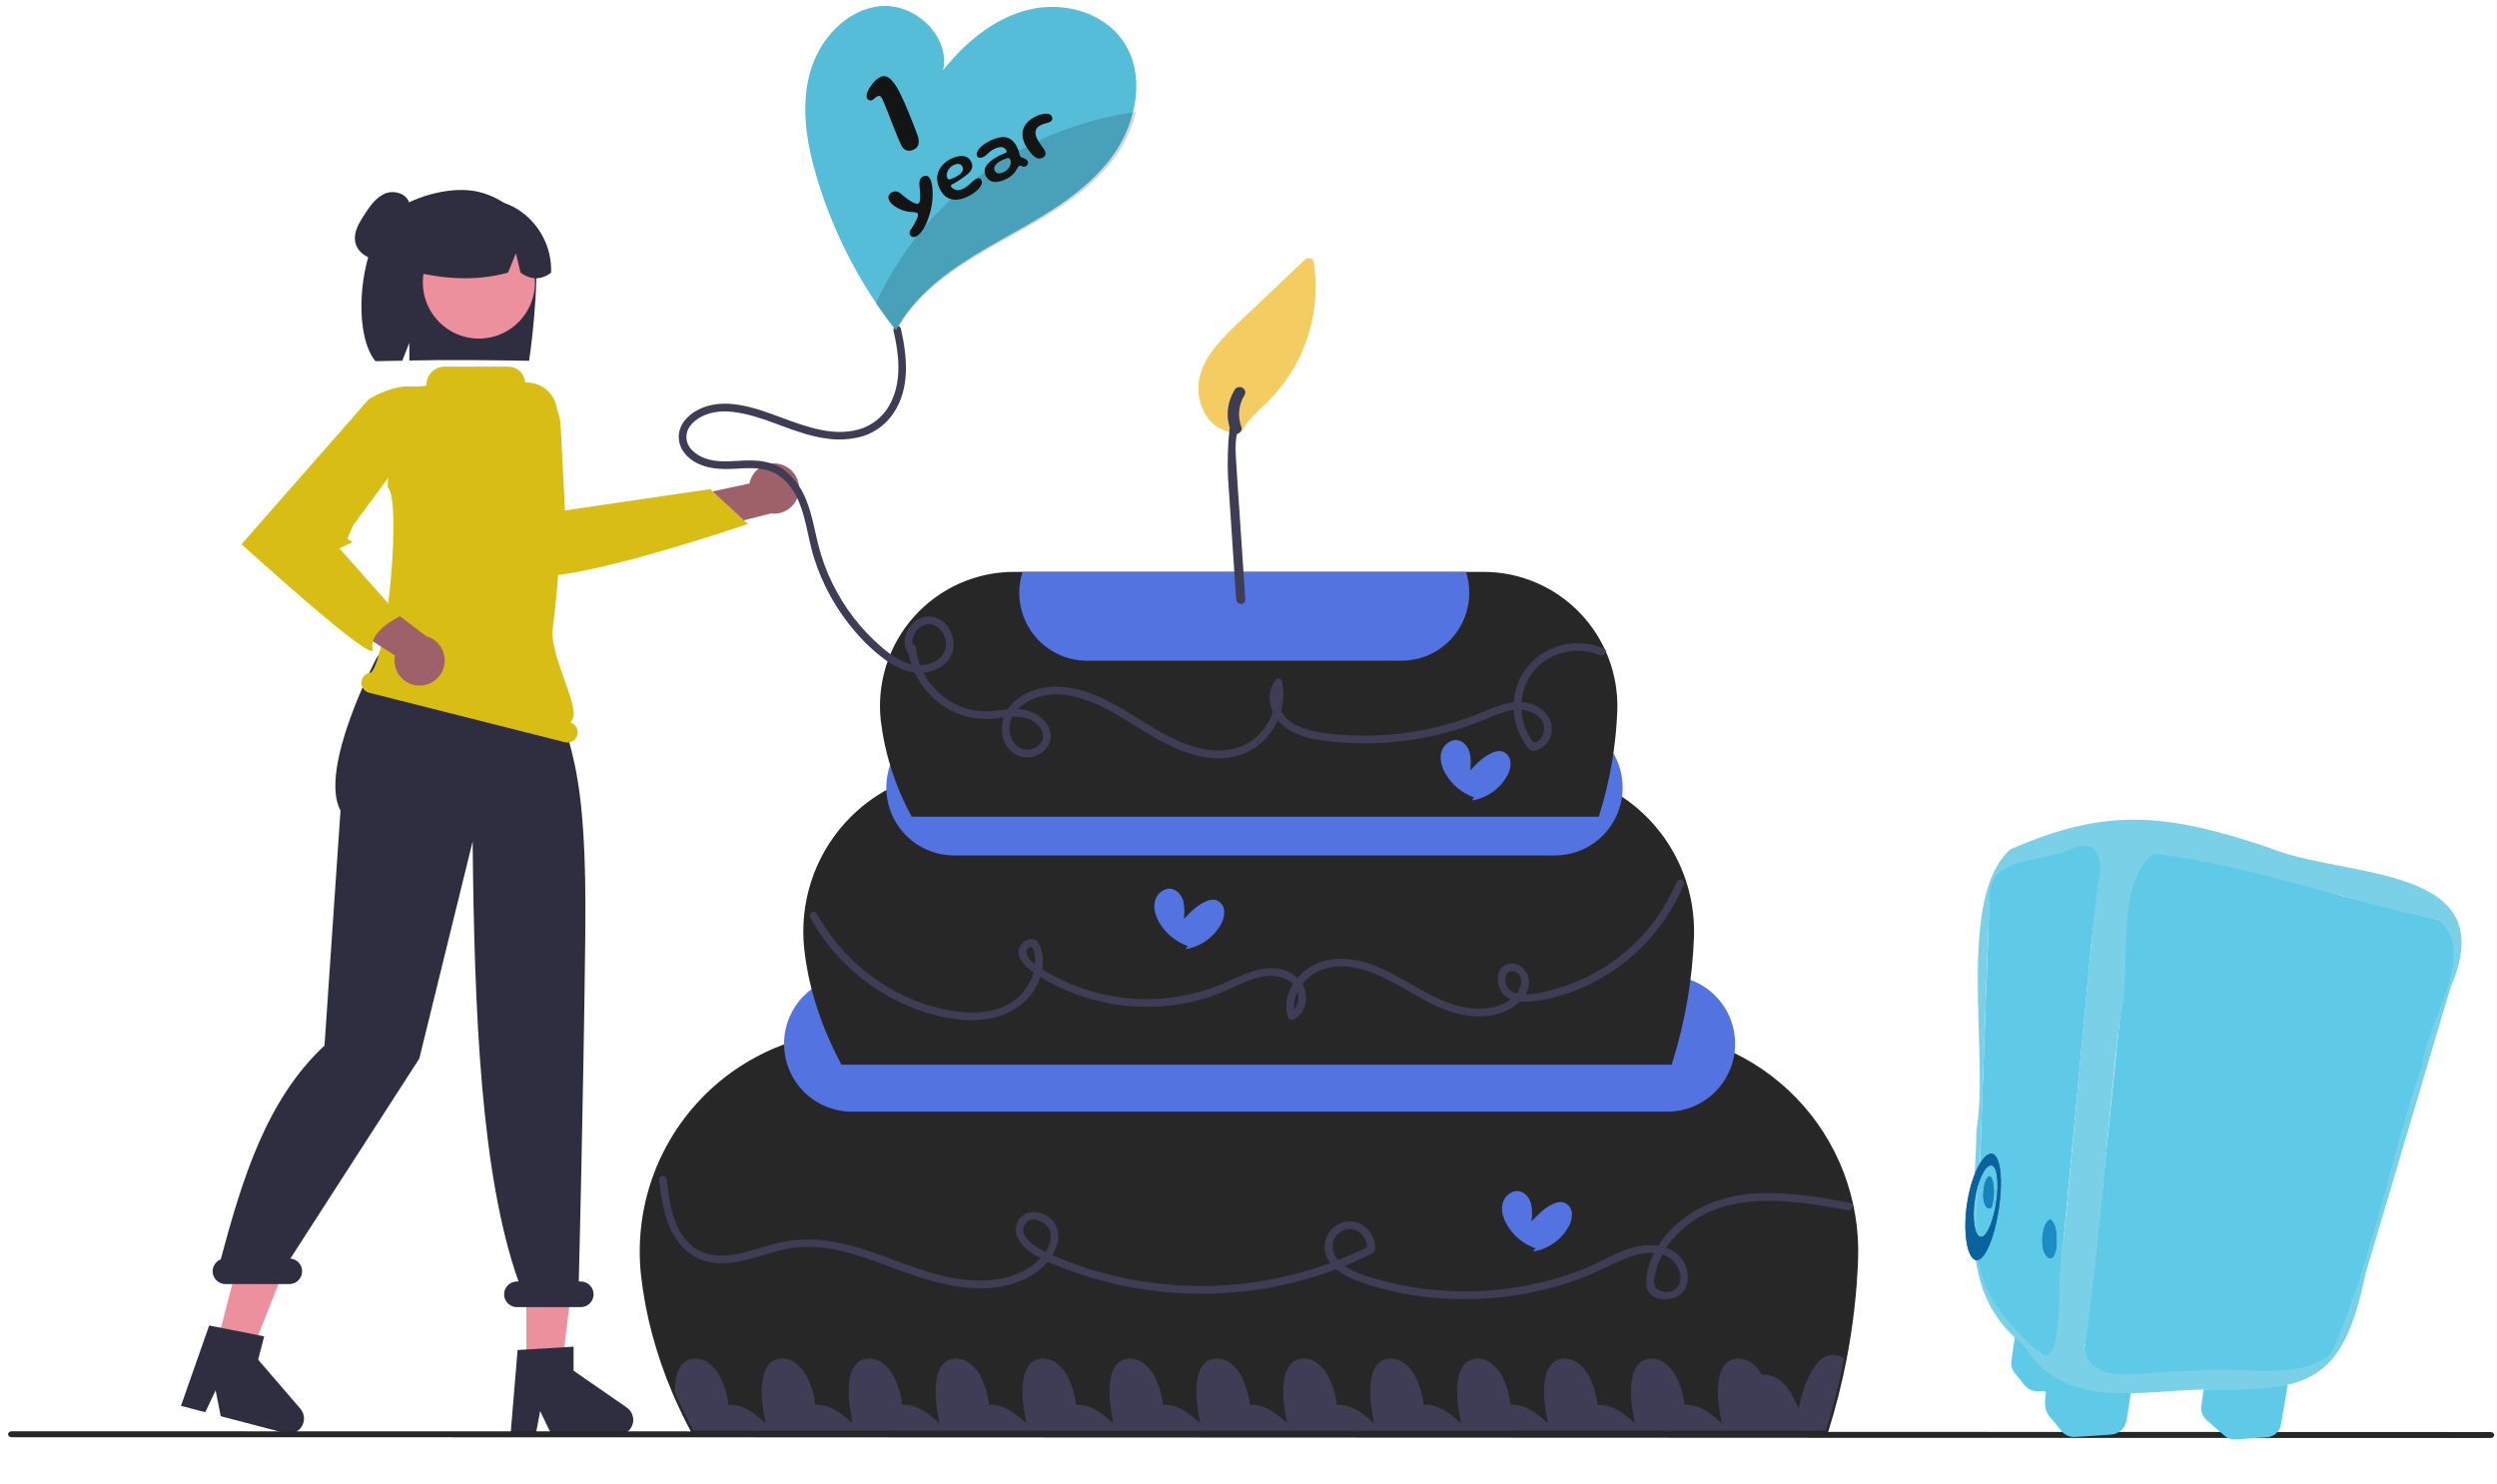 <svg width="700" height="416" viewBox="0 0 408 243" fill="none" xmlns="http://www.w3.org/2000/svg">
  <path
    d="M86.828 38.913C86.037 37.083 84.838 35.459 83.323 34.168C81.807 32.876 80.016 31.951 78.087 31.464C73.804 30.347 67.533 32.048 64.314 34.49C58.425 38.958 56.987 54.304 61.033 59.154C61.838 59.122 64.615 59.098 65.43 59.075L66.582 56.152V59.046C72.94 58.896 79.559 58.99 86.182 59.087C86.775 55.653 88.189 42.216 86.828 38.913Z"
    fill="#2F2E41"
  />
  <path d="M85.748 223.97L91.547 223.97L94.306 201.55L85.747 201.55L85.748 223.97Z" fill="#ED909E" />
  <path d="M34.985 220.356L40.597 221.822L48.908 200.824L40.626 198.661L34.985 220.356Z" fill="#ED909E" />
  <path
    d="M77.974 55.453C72.902 55.453 68.79 51.331 68.79 46.247C68.79 41.162 72.902 37.041 77.974 37.041C83.047 37.041 87.159 41.162 87.159 46.247C87.159 51.331 83.047 55.453 77.974 55.453Z"
    fill="#ED909E"
  />
  <path
    d="M84.285 34.258C82.52 33.179 80.499 32.596 78.432 32.569C76.365 32.542 74.329 33.071 72.537 34.103C70.744 35.134 69.261 36.629 68.242 38.432C67.224 40.234 66.707 42.278 66.746 44.35C71.752 45.632 77.088 46.169 82.741 44.659L84.034 41.488L84.796 44.661C86.525 45.881 88.195 45.878 89.804 44.654C89.872 42.589 89.398 40.542 88.43 38.717C87.461 36.893 86.032 35.355 84.285 34.258Z"
    fill="#2F2E41"
  />
  <path
    d="M83.154 235.007H87.269L88.004 231.113L89.885 235.007H100.798C101.321 235.007 101.831 234.84 102.252 234.529C102.673 234.218 102.985 233.781 103.14 233.28C103.296 232.779 103.288 232.242 103.117 231.746C102.947 231.251 102.623 230.823 102.192 230.525L93.477 224.491V220.555L84.31 221.103L83.154 235.007Z"
    fill="#2F2E41"
  />
  <path
    d="M29.189 230.247L33.171 231.287L34.862 227.705L35.702 231.949L46.263 234.708C46.769 234.84 47.304 234.807 47.79 234.613C48.276 234.418 48.687 234.074 48.964 233.629C49.24 233.184 49.368 232.662 49.328 232.139C49.287 231.616 49.081 231.12 48.74 230.723L41.825 222.681L42.815 218.871L33.807 217.084L29.189 230.247Z"
    fill="#2F2E41"
  />
  <path
    d="M35.696 206.256C39.245 193.032 43.192 180.099 52.694 171.238L55.31 132.757C51.631 125.908 61.184 107.832 61.184 107.832L64.521 102.962L87.651 106.986V106.986C93.065 121.786 95.704 125.435 95.393 153.226C95.082 181.016 94.327 209.882 94.327 209.882H94.661C95.216 209.882 95.749 210.103 96.141 210.496C96.534 210.89 96.754 211.423 96.754 211.98C96.754 212.536 96.534 213.07 96.141 213.463C95.749 213.857 95.216 214.078 94.661 214.078H84.195C83.64 214.078 83.107 213.857 82.715 213.463C82.322 213.07 82.102 212.536 82.102 211.98C82.102 211.423 82.322 210.89 82.715 210.496C83.107 210.103 83.64 209.882 84.195 209.882H84.465C78.321 192.572 77.224 165.949 76.951 137.805L68.215 173.373L47.102 206.122C47.641 206.164 48.142 206.413 48.501 206.818C48.86 207.223 49.048 207.751 49.026 208.292C49.005 208.833 48.775 209.345 48.385 209.719C47.995 210.094 47.475 210.303 46.935 210.301H36.468C35.982 210.302 35.51 210.132 35.135 209.821C34.759 209.51 34.504 209.078 34.412 208.599C34.321 208.12 34.399 207.624 34.633 207.196C34.868 206.768 35.244 206.436 35.696 206.256Z"
    fill="#2F2E41"
  />
  <path
    d="M58.791 111.419H58.791C58.878 111.077 59.071 110.771 59.342 110.545C59.613 110.319 59.949 110.185 60.3 110.163C63.148 107.265 65.282 81.549 63.042 79.772L63.045 79.74L63.713 65.448C63.737 64.928 63.951 64.437 64.314 64.066C64.678 63.695 65.164 63.471 65.682 63.437L69.207 63.206C69.255 63.205 69.301 63.184 69.335 63.15C69.368 63.115 69.387 63.068 69.387 63.02C69.387 62.629 69.464 62.243 69.613 61.882C69.762 61.522 69.98 61.194 70.256 60.918C70.531 60.642 70.858 60.423 71.217 60.274C71.577 60.125 71.963 60.048 72.352 60.048H82.789C83.466 60.048 84.118 60.296 84.625 60.744C85.132 61.193 85.458 61.811 85.542 62.483C85.547 62.53 85.569 62.572 85.604 62.603C85.638 62.634 85.683 62.651 85.73 62.65L85.731 62.65C86.917 62.625 88.073 63.028 88.988 63.784C89.903 64.54 90.517 65.601 90.72 66.772C92.147 75.094 91.473 92.462 90.059 102.962C89.567 106.618 93.324 113.635 93.51 116.694C93.528 116.989 93.489 117.286 93.393 117.566C93.297 117.846 93.147 118.104 92.951 118.326C93.367 118.446 93.72 118.724 93.936 119.1C94.153 119.477 94.214 119.922 94.109 120.344H94.109C94 120.775 93.725 121.146 93.344 121.374C92.963 121.603 92.506 121.67 92.076 121.561L60.005 113.457C59.575 113.348 59.205 113.073 58.977 112.69C58.749 112.308 58.682 111.851 58.791 111.419Z"
    fill="#D8BD14"
  />
  <path
    d="M127.772 76.17C127.215 75.952 126.618 75.859 126.022 75.898C125.426 75.936 124.845 76.105 124.321 76.393C123.798 76.681 123.343 77.08 122.99 77.563C122.637 78.046 122.393 78.601 122.277 79.188L90.051 86.135L95.033 91.816L125.771 84.099C126.768 84.229 127.779 83.988 128.61 83.422C129.442 82.855 130.038 82.002 130.285 81.025C130.531 80.048 130.412 79.014 129.949 78.119C129.485 77.224 128.711 76.531 127.772 76.17V76.17Z"
    fill="#9E616A"
  />
  <path
    d="M85.354 93.968C90.329 96.579 120.385 86.366 121.698 85.918L122.032 85.804L115.851 80.108L92.071 83.599L91.351 69.642C91.269 68.103 90.715 66.625 89.763 65.413C88.812 64.202 87.51 63.314 86.036 62.873C84.73 62.484 83.343 62.461 82.025 62.807C80.708 63.153 79.51 63.854 78.562 64.835C77.615 65.815 76.954 67.038 76.651 68.369C76.348 69.7 76.415 71.089 76.845 72.385L82.729 90.119C83.183 91.481 83.957 92.713 84.987 93.71C85.096 93.813 85.22 93.9 85.354 93.968Z"
    fill="#D8BD14"
  />
  <path
    d="M112.833 234.73H298.855L298.902 234.583L298.948 234.436C299.556 232.498 300.112 230.533 300.612 228.556C301.113 226.578 301.558 224.588 301.944 222.599C302.469 219.898 302.889 217.169 303.203 214.431C303.517 211.694 303.724 208.947 303.823 206.21C303.995 201.358 303.188 196.522 301.452 191.991C299.715 187.459 297.084 183.325 293.717 179.837C290.349 176.348 286.313 173.577 281.852 171.689C277.391 169.8 272.595 168.833 267.752 168.846H140.41C135.346 168.837 130.337 169.899 125.71 171.96C121.083 174.022 116.941 177.039 113.555 180.813C110.168 184.587 107.614 189.034 106.057 193.864C104.501 198.695 103.978 203.799 104.522 208.846V208.846C104.885 212.109 105.494 215.34 106.344 218.51C107.223 221.79 108.333 225.003 109.664 228.126C110.118 229.19 110.6 230.256 111.11 231.324C111.62 232.391 112.155 233.452 112.715 234.508L112.774 234.619L112.833 234.73Z"
    fill="#272727"
  />
  <path
    d="M139.041 182.065H272.591C275.534 182.065 278.356 180.893 280.436 178.808C282.517 176.722 283.686 173.894 283.686 170.944C283.686 167.995 282.517 165.166 280.436 163.081C278.356 160.995 275.534 159.824 272.591 159.824H139.041C136.099 159.824 133.277 160.995 131.196 163.081C129.115 165.166 127.947 167.995 127.947 170.944C127.947 173.894 129.115 176.722 131.196 178.808C133.277 180.893 136.099 182.065 139.041 182.065Z"
    fill="#5273E0"
  />
  <path
    d="M137.357 174.374H273.296L273.388 174.081C275.491 167.393 276.69 160.453 276.952 153.446C277.072 149.891 276.477 146.349 275.202 143.029C273.927 139.71 271.998 136.681 269.531 134.125C267.063 131.569 264.107 129.537 260.839 128.151C257.571 126.764 254.058 126.051 250.51 126.055H157.554C153.842 126.051 150.172 126.831 146.781 128.343C143.39 129.856 140.355 132.067 137.873 134.833C135.391 137.6 133.518 140.859 132.377 144.399C131.235 147.938 130.85 151.68 131.246 155.379C131.931 161.643 133.947 167.959 137.238 174.152L137.357 174.374Z"
    fill="#272727"
  />
  <path
    d="M155.787 140.1H254.171C257.113 140.1 259.935 138.929 262.016 136.843C264.096 134.758 265.265 131.929 265.265 128.98C265.265 126.031 264.096 123.202 262.016 121.117C259.935 119.031 257.113 117.859 254.171 117.859H155.787C152.845 117.859 150.023 119.031 147.942 121.117C145.862 123.202 144.693 126.031 144.693 128.98C144.693 131.929 145.862 134.758 147.942 136.843C150.023 138.929 152.845 140.1 155.787 140.1Z"
    fill="#5273E0"
  />
  <path
    d="M149.236 100.986C151.298 98.682 153.821 96.839 156.64 95.576C159.46 94.314 162.513 93.661 165.601 93.659H242.461C245.405 93.656 248.319 94.247 251.029 95.397C253.74 96.547 256.192 98.233 258.238 100.353C260.285 102.473 261.885 104.984 262.943 107.738C264 110.491 264.494 113.43 264.395 116.378C264.179 122.179 263.187 127.925 261.447 133.462L261.355 133.756H148.859L148.742 133.533C146.114 128.714 144.43 123.435 143.781 117.981C143.449 114.923 143.763 111.829 144.703 108.901C145.643 105.973 147.187 103.276 149.236 100.986Z"
    fill="#272727"
  />
  <path
    d="M167.004 93.659H239.606C240.146 95.328 240.284 97.1 240.009 98.833C239.734 100.565 239.054 102.208 238.025 103.627C236.996 105.046 235.646 106.2 234.087 106.996C232.527 107.792 230.802 108.208 229.052 108.208H177.558C175.808 108.208 174.083 107.792 172.523 106.996C170.964 106.2 169.614 105.046 168.585 103.627C167.556 102.208 166.876 100.565 166.601 98.833C166.326 97.1 166.464 95.328 167.004 93.659Z"
    fill="#5273E0"
  />
  <path
    d="M110.049 227.962C110.953 230.085 111.965 232.201 113.084 234.311H298.548C299.763 230.439 300.759 226.503 301.533 222.519C301.187 222.25 300.787 222.058 300.361 221.958C299.935 221.858 299.492 221.852 299.063 221.94C298.179 222.22 297.415 222.791 296.894 223.56C295.332 225.591 294.679 228.163 294.064 230.656C293.407 229.187 292.724 227.68 291.577 226.547C291.121 226.073 290.571 225.699 289.963 225.448C289.355 225.197 288.701 225.076 288.044 225.091C287.579 224.258 286.916 223.553 286.114 223.039C284.988 222.368 283.451 222.275 282.425 223.085C281.737 223.708 281.278 224.545 281.123 225.461C280.55 227.962 281.027 230.572 281.504 233.098C280.294 232.032 279.047 230.949 277.536 230.4C276.851 230.149 276.123 230.042 275.396 230.085C275.254 228.689 274.886 227.326 274.308 226.048C273.818 224.823 272.972 223.775 271.88 223.039C270.753 222.368 269.217 222.275 268.191 223.085C267.503 223.708 267.044 224.545 266.889 225.461C266.316 227.962 266.793 230.572 267.27 233.098C266.06 232.032 264.813 230.949 263.301 230.4C262.617 230.149 261.889 230.042 261.162 230.085C261.02 228.689 260.652 227.326 260.073 226.048C259.584 224.823 258.738 223.775 257.645 223.039C256.519 222.368 254.983 222.275 253.957 223.085C253.269 223.708 252.81 224.545 252.655 225.461C252.081 227.962 252.559 230.572 253.036 233.098C251.826 232.032 250.578 230.949 249.067 230.4C248.383 230.149 247.655 230.042 246.928 230.085C246.786 228.689 246.418 227.326 245.839 226.048C245.35 224.823 244.504 223.775 243.411 223.039C242.285 222.368 240.748 222.275 239.723 223.085C239.034 223.708 238.576 224.545 238.421 225.461C237.847 227.962 238.324 230.572 238.802 233.098C237.592 232.032 236.344 230.949 234.833 230.4C234.149 230.149 233.421 230.042 232.694 230.085C232.551 228.689 232.184 227.326 231.605 226.048C231.116 224.823 230.269 223.775 229.177 223.039C228.051 222.368 226.514 222.275 225.489 223.085C224.8 223.708 224.341 224.545 224.187 225.461C223.613 227.962 224.09 230.572 224.568 233.098C223.358 232.032 222.11 230.949 220.599 230.4C219.915 230.149 219.186 230.042 218.459 230.085C218.317 228.689 217.949 227.326 217.371 226.048C216.881 224.823 216.035 223.775 214.943 223.039C213.817 222.368 212.28 222.275 211.254 223.085C210.566 223.708 210.107 224.545 209.952 225.461C209.379 227.962 209.856 230.572 210.333 233.098C209.123 232.032 207.876 230.949 206.364 230.4C205.68 230.149 204.952 230.042 204.225 230.085C204.083 228.689 203.715 227.326 203.137 226.048C202.647 224.823 201.801 223.775 200.708 223.039C199.582 222.368 198.046 222.275 197.02 223.085C196.332 223.708 195.873 224.545 195.718 225.461C195.145 227.962 195.622 230.572 196.099 233.098C194.889 232.032 193.642 230.949 192.13 230.4C191.446 230.149 190.718 230.042 189.991 230.085C189.849 228.689 189.481 227.326 188.902 226.048C188.413 224.823 187.567 223.775 186.474 223.039C185.348 222.368 183.812 222.275 182.786 223.085C182.098 223.708 181.639 224.545 181.484 225.461C180.91 227.962 181.388 230.572 181.865 233.098C180.655 232.032 179.407 230.949 177.896 230.4C177.212 230.149 176.484 230.042 175.757 230.085C175.614 228.689 175.247 227.326 174.668 226.048C174.179 224.823 173.333 223.775 172.24 223.039C171.114 222.368 169.577 222.275 168.552 223.085C167.863 223.708 167.405 224.545 167.25 225.461C166.676 227.962 167.153 230.572 167.631 233.098C166.421 232.032 165.173 230.949 163.662 230.4C162.978 230.149 162.25 230.042 161.523 230.085C161.38 228.689 161.013 227.326 160.434 226.048C159.945 224.823 159.098 223.775 158.006 223.039C156.88 222.368 155.343 222.275 154.318 223.085C153.629 223.708 153.17 224.545 153.016 225.461C152.442 227.962 152.919 230.572 153.396 233.098C152.187 232.032 150.939 230.949 149.428 230.4C148.744 230.149 148.015 230.042 147.288 230.085C147.146 228.689 146.778 227.326 146.2 226.048C145.71 224.823 144.864 223.775 143.772 223.039C142.645 222.368 141.109 222.275 140.083 223.085C139.395 223.708 138.936 224.545 138.781 225.461C138.208 227.962 138.685 230.572 139.162 233.098C137.952 232.032 136.705 230.949 135.193 230.4C134.509 230.149 133.781 230.042 133.054 230.085C132.912 228.689 132.544 227.326 131.966 226.048C131.476 224.823 130.63 223.775 129.537 223.039C128.411 222.368 126.875 222.275 125.849 223.085C125.161 223.708 124.702 224.545 124.547 225.461C123.974 227.962 124.451 230.572 124.928 233.098C123.718 232.032 122.471 230.949 120.959 230.4C120.275 230.149 119.547 230.042 118.82 230.085C118.678 228.689 118.31 227.326 117.731 226.048C117.242 224.823 116.396 223.775 115.303 223.039C114.177 222.368 112.641 222.275 111.615 223.085C110.927 223.708 110.468 224.545 110.313 225.461C110.131 226.282 110.043 227.121 110.049 227.962Z"
    fill="#3F3D56"
  />
  <path
    d="M261.554 107.309C258.616 106.01 255.074 106.502 252.452 108.295C249.69 110.184 248.405 113.509 248.741 116.79C248.927 118.672 249.688 120.451 250.92 121.884L250.476 121.7C251.844 121.683 252.593 120.079 252.385 118.868C252.103 117.227 250.234 116.379 248.749 116.255C246.727 116.088 244.783 116.967 242.96 117.725C241.003 118.545 238.998 119.247 236.957 119.825C232.806 120.987 228.527 121.626 224.218 121.729C222.094 121.78 219.969 121.697 217.855 121.48C215.924 121.281 213.944 121.035 212.132 120.298C210.3 119.553 208.718 118.328 207.936 116.466C207.55 115.642 207.394 114.728 207.484 113.822C207.574 112.916 207.907 112.051 208.447 111.319C208.525 111.242 208.621 111.187 208.727 111.159C208.833 111.131 208.944 111.13 209.05 111.158C209.156 111.187 209.253 111.242 209.331 111.318C209.409 111.395 209.466 111.491 209.496 111.597C209.786 113.033 209.774 114.515 209.461 115.946C209.148 117.378 208.54 118.728 207.677 119.912C206.76 121.174 205.571 122.213 204.198 122.951C202.826 123.689 201.305 124.107 199.748 124.175C196.195 124.367 192.72 122.987 189.634 121.352C186.409 119.643 183.467 117.454 180.189 115.84C177.026 114.283 173.382 113.136 169.864 114.07C167.059 114.815 164.095 117.27 165.02 120.497C165.378 121.744 166.375 122.794 167.73 122.79C168.88 122.786 170.206 122.058 170.345 120.811C170.512 119.318 169.084 118.145 167.815 117.704C165.996 117.073 163.967 117.546 162.106 117.704C159.052 117.978 156.004 117.114 153.544 115.277C151.173 113.547 149.445 111.073 148.634 108.248C148.443 107.528 148.32 106.792 148.264 106.049C148.2 105.241 149.456 105.246 149.52 106.049C149.675 107.564 150.128 109.033 150.853 110.371C151.578 111.709 152.561 112.89 153.744 113.845C154.922 114.83 156.281 115.574 157.745 116.033C159.335 116.489 161.002 116.612 162.642 116.395C164.529 116.202 166.557 115.856 168.379 116.575C169.775 117.126 171.122 118.219 171.504 119.735C172.249 122.684 168.881 124.822 166.3 123.777C163.403 122.604 162.956 118.688 164.499 116.289C166.353 113.406 170.053 112.285 173.321 112.499C181.087 113.009 186.721 119.247 193.728 121.844C197.035 123.069 200.853 123.543 204.015 121.645C205.295 120.847 206.366 119.754 207.138 118.456C207.911 117.158 208.362 115.694 208.454 114.186C208.497 113.43 208.44 112.672 208.285 111.931L209.335 112.209C208.552 113.224 208.585 114.609 209.002 115.765C209.509 117.058 210.479 118.116 211.724 118.729C213.091 119.4 214.564 119.83 216.076 120.002C217.753 120.246 219.442 120.395 221.135 120.45C227.949 120.7 234.743 119.569 241.11 117.122C243.979 116.018 247.019 114.313 250.178 115.253C252.559 115.961 254.384 118.244 253.389 120.766C253.207 121.293 252.895 121.765 252.483 122.139C252.071 122.514 251.572 122.778 251.031 122.908C250.745 122.994 250.438 122.982 250.159 122.873C249.904 122.673 249.688 122.428 249.523 122.15C249.1 121.595 248.74 120.995 248.448 120.362C247.336 117.937 247.13 115.193 247.868 112.628C249.617 106.675 256.618 103.759 262.188 106.222C262.926 106.548 262.287 107.633 261.554 107.309L261.554 107.309Z"
    fill="#3F3D56"
  />
  <path
    d="M275.29 144.813C273.492 149.154 270.754 153.041 267.275 156.193C263.795 159.344 259.66 161.681 255.169 163.035C253.639 163.501 252.07 163.827 250.481 164.01C248.968 164.174 247.308 164.078 246.055 163.116C244.251 161.73 244.289 157.768 247.147 157.798C248.559 157.812 249.741 159.109 249.917 160.456C250.122 162.029 249.147 163.498 247.978 164.448C245.414 166.533 241.896 166.79 238.771 166.137C235.181 165.388 232.035 163.354 228.887 161.571C225.283 159.53 221 157.481 216.761 158.574C213.546 159.403 210.614 162.786 211.662 166.24L210.74 165.863C212.135 165.229 212.474 163.476 211.926 162.135C211.24 160.456 209.235 159.829 207.571 159.83C205.377 159.832 203.351 160.852 201.404 161.752C199.612 162.597 197.75 163.285 195.84 163.807C188.305 165.771 180.325 165.061 173.252 161.799C171.516 161.011 169.864 160.05 168.321 158.93C167.099 158.027 165.689 156.448 166.673 154.863C166.854 154.554 167.108 154.295 167.413 154.107C167.717 153.92 168.063 153.811 168.42 153.789C169.279 153.785 169.656 154.383 169.925 155.113C170.455 156.668 170.461 158.354 169.941 159.912C168.851 163.364 165.945 165.747 162.499 166.617C158.688 167.579 154.584 166.923 150.899 165.735C143.853 163.439 137.783 158.832 133.669 152.656C133.155 151.881 132.679 151.081 132.236 150.263C131.85 149.551 132.934 148.914 133.32 149.627C136.7 155.803 142.032 160.678 148.478 163.484C154.393 166.059 164.186 167.955 168.055 161.117C168.856 159.769 169.195 158.195 169.019 156.636C168.949 156.142 168.791 154.713 168.069 155.18C167.251 155.708 167.695 156.64 168.216 157.198C169.389 158.454 171.162 159.337 172.673 160.118C174.294 160.953 175.984 161.643 177.726 162.181C184.78 164.387 192.377 164.091 199.239 161.342C202.881 159.847 207.037 157.194 210.984 159.387C211.699 159.766 212.302 160.328 212.731 161.016C213.159 161.703 213.399 162.493 213.425 163.303C213.468 164.79 212.769 166.317 211.373 166.95C211.29 166.997 211.197 167.024 211.102 167.03C211.006 167.036 210.911 167.02 210.822 166.984C210.734 166.948 210.655 166.892 210.59 166.821C210.526 166.75 210.478 166.666 210.451 166.574C209.665 163.986 210.753 161.278 212.659 159.473C214.901 157.351 217.953 156.744 220.946 157.158C227.743 158.098 232.671 163.686 239.325 164.968C242.195 165.521 245.737 165.21 247.802 162.885C248.724 161.847 249.245 159.743 247.52 159.132C246.255 158.683 245.859 160.187 246.141 161.112C247.013 163.972 251.83 162.619 253.829 162.101C256.578 161.383 259.21 160.274 261.646 158.808C267.218 155.494 271.578 150.47 274.079 144.478C274.38 143.738 275.596 144.062 275.29 144.813H275.29Z"
    fill="#3F3D56"
  />
  <path
    d="M302.15 198.208C292.521 196.389 280.683 194.557 273.461 202.94C272.029 204.568 271.039 206.539 270.587 208.662C270.396 209.616 270.156 210.675 271.123 211.265C271.495 211.481 271.916 211.598 272.346 211.607C272.775 211.616 273.2 211.516 273.581 211.317C275.691 210.143 274.515 207.023 272.928 206C270.766 204.608 267.984 205.203 265.765 206.109C263.358 207.092 261.08 208.349 258.644 209.276C256.342 210.151 253.981 210.863 251.579 211.407C246.604 212.537 241.495 212.965 236.402 212.679C231.463 212.453 226.584 211.491 221.928 209.825C220.146 209.159 218.291 208.196 217.206 206.568C216.707 205.844 216.451 204.98 216.476 204.1C216.5 203.221 216.804 202.372 217.342 201.678C217.909 200.915 218.724 200.375 219.647 200.153C220.569 199.93 221.54 200.04 222.391 200.462C223.177 200.887 223.816 201.542 224.224 202.34C224.558 202.997 224.994 204.297 224.567 204.989C224.351 205.34 223.82 205.48 223.473 205.651C222.892 205.937 222.306 206.212 221.715 206.478C220.682 206.944 219.636 207.38 218.578 207.789C216.262 208.68 213.893 209.427 211.485 210.026C202.011 212.374 192.124 212.496 182.595 210.385C180.225 209.858 177.89 209.188 175.601 208.379C173.437 207.612 171.153 206.793 169.164 205.632C167.595 204.717 165.757 203.146 165.904 201.133C165.964 200.398 166.307 199.715 166.861 199.229C167.415 198.743 168.136 198.493 168.871 198.532C169.626 198.534 170.366 198.747 171.007 199.147C171.648 199.546 172.165 200.117 172.501 200.795C173.353 202.732 172.501 204.939 171.257 206.486C168.572 209.827 163.991 211.026 159.882 210.985C155.12 210.938 150.605 209.43 146.188 207.791C141.241 205.954 136.078 203.916 130.704 204.242C125.861 204.535 121.298 207.407 116.38 206.811C112.112 206.293 109.607 202.869 108.499 198.971C107.999 197.071 107.657 195.132 107.476 193.174C107.387 192.37 108.643 192.377 108.732 193.174C109.159 197.001 109.808 201.854 113.184 204.284C117.277 207.231 122.608 204.634 126.898 203.587C131.848 202.379 136.706 203.203 141.477 204.77C146.178 206.313 150.703 208.423 155.598 209.304C159.851 210.069 164.558 209.984 168.267 207.5C170.09 206.28 172.263 203.88 171.425 201.477C170.946 200.104 168.451 198.98 167.437 200.421C165.945 202.543 169.696 204.553 171.138 205.218C173.344 206.232 175.613 207.105 177.93 207.831C193.093 212.573 209.499 211.246 223.708 204.128L223.397 204.671C223.639 202.497 221.435 200.458 219.332 201.601C217.329 202.69 217.342 205.082 218.837 206.581C220.309 208.058 222.42 208.715 224.363 209.301C226.507 209.946 228.69 210.452 230.899 210.816C240.175 212.331 249.686 211.36 258.467 208.002C262.4 206.491 266.473 203.423 270.882 203.994C272.64 204.222 274.341 205.077 275.255 206.653C276.06 208.041 276.234 209.866 275.377 211.272C274.011 213.516 269.224 213.413 269.142 210.265C269.047 206.68 271.304 203.1 273.826 200.751C281.678 193.434 292.881 195.18 302.483 196.994C303.277 197.144 302.941 198.357 302.15 198.208L302.15 198.208Z"
    fill="#3F3D56"
  />
  <path
    d="M200.965 70.72C196.85 70.027 195.086 65.13 196.053 61.524C196.681 59.179 198.156 57.167 199.795 55.403C201.697 53.356 203.807 51.487 205.834 49.562C208.312 47.209 210.79 44.856 213.268 42.503C213.374 42.402 213.504 42.329 213.647 42.292C213.789 42.255 213.939 42.255 214.081 42.292C214.223 42.33 214.354 42.402 214.459 42.504C214.564 42.605 214.641 42.732 214.682 42.871C215.754 49.76 214.073 56.791 209.993 62.481C208.951 63.902 207.777 65.225 206.487 66.433C205.228 67.626 203.879 68.815 203.097 70.385L200.821 72.031C200.896 71.59 201.009 71.156 201.159 70.733C201.094 70.735 201.029 70.731 200.965 70.72Z"
    fill="#F3CC62"
  />
  <path
    d="M200.904 70.111H202.402C201.615 71.928 201.937 74.692 202.046 76.662C202.168 78.863 202.336 81.062 202.482 83.262C202.813 88.208 203.143 93.155 203.473 98.101C203.546 99.192 202.048 99.186 201.975 98.101L201.097 84.942C200.947 82.702 200.798 80.462 200.648 78.222C200.527 75.515 200.613 72.801 200.904 70.111Z"
    fill="#3F3D56"
  />
  <path
    d="M201.049 70.43C200.656 69.341 200.516 68.186 200.638 67.042C200.759 65.898 201.14 64.791 201.755 63.797C201.884 63.605 202.088 63.468 202.323 63.414C202.557 63.36 202.805 63.394 203.014 63.509C203.223 63.623 203.376 63.809 203.441 64.028C203.506 64.246 203.479 64.48 203.364 64.679C202.871 65.471 202.57 66.355 202.48 67.268C202.39 68.181 202.515 69.102 202.845 69.965C202.911 70.189 202.879 70.427 202.757 70.629C202.635 70.83 202.432 70.978 202.194 71.039C201.956 71.101 201.702 71.071 201.487 70.957C201.273 70.843 201.115 70.653 201.049 70.43H201.049Z"
    fill="#3F3D56"
  />
  <path
    d="M188.684 147.544C188.994 146.358 190.177 145.357 191.38 145.576C192.346 145.752 193.059 146.64 193.326 147.588C193.533 148.553 193.561 149.548 193.406 150.523C194.484 149.386 195.606 148.218 197.05 147.611C197.558 147.361 198.135 147.29 198.689 147.41C199.065 147.548 199.393 147.793 199.631 148.117C199.869 148.44 200.007 148.826 200.027 149.227C200.053 150.033 199.836 150.828 199.405 151.509C198.803 152.551 197.976 153.446 196.985 154.127C195.994 154.809 194.863 155.26 193.676 155.448L194.065 154.939C192.089 154.248 190.424 152.872 189.372 151.059C188.761 149.998 188.374 148.729 188.684 147.544Z"
    fill="#5273E0"
  />
  <path
    d="M245.621 197.061C245.931 195.876 247.114 194.875 248.317 195.094C249.283 195.27 249.996 196.158 250.263 197.105C250.47 198.07 250.498 199.065 250.343 200.04C251.421 198.903 252.543 197.735 253.987 197.129C254.495 196.879 255.072 196.808 255.626 196.928C256.002 197.065 256.33 197.311 256.568 197.634C256.806 197.957 256.944 198.343 256.964 198.745C256.99 199.55 256.773 200.345 256.342 201.026C255.74 202.069 254.913 202.963 253.922 203.645C252.931 204.326 251.8 204.778 250.613 204.966L251.002 204.457C249.026 203.766 247.361 202.39 246.309 200.577C245.698 199.515 245.311 198.246 245.621 197.061Z"
    fill="#5273E0"
  />
  <path
    d="M235.573 123.204C235.883 122.018 237.066 121.017 238.269 121.236C239.235 121.412 239.948 122.3 240.215 123.248C240.423 124.213 240.45 125.208 240.295 126.183C241.373 125.046 242.496 123.878 243.939 123.272C244.447 123.021 245.025 122.95 245.578 123.07C245.954 123.208 246.282 123.454 246.52 123.777C246.758 124.1 246.896 124.486 246.916 124.887C246.942 125.693 246.725 126.488 246.294 127.169C245.692 128.211 244.865 129.106 243.874 129.787C242.883 130.469 241.753 130.92 240.565 131.108L240.954 130.599C238.978 129.909 237.314 128.532 236.261 126.719C235.65 125.658 235.263 124.389 235.573 123.204Z"
    fill="#5273E0"
  />
  <path
    d="M147.085 53.873C148.121 58.434 148.613 63.606 145.85 67.688C144.676 69.439 142.953 70.747 140.953 71.406C138.929 72.008 136.795 72.139 134.712 71.791C130 71.136 125.813 68.676 121.178 67.721C119.133 67.299 116.963 67.16 114.994 67.971C113.519 68.579 111.965 69.801 111.958 71.544C111.951 73.334 113.502 74.522 115.045 75.073C117.103 75.807 119.242 75.523 121.377 75.43C123.677 75.331 126.021 75.539 127.931 76.951C129.574 78.236 130.834 79.948 131.574 81.901C132.535 84.237 132.924 86.748 133.538 89.186C134.087 91.376 134.863 93.504 135.854 95.533C137.799 99.51 140.525 103.051 143.869 105.946C145.518 107.369 147.522 108.818 149.774 108.949C151.511 109.049 153.623 108.317 154.293 106.554C154.542 105.792 154.517 104.967 154.224 104.222C153.931 103.477 153.387 102.857 152.687 102.471C151.198 101.718 149.576 102.792 149.096 104.266C148.97 104.606 148.925 104.971 148.967 105.332C149.008 105.692 149.134 106.037 149.335 106.339C149.786 107.014 148.698 107.645 148.25 106.975C147.209 105.418 147.753 103.326 149.028 102.079C149.65 101.443 150.482 101.056 151.368 100.99C152.253 100.924 153.133 101.183 153.842 101.719C154.579 102.282 155.136 103.047 155.445 103.923C155.754 104.798 155.801 105.744 155.581 106.646C155.045 108.583 153.146 109.815 151.25 110.121C148.908 110.498 146.654 109.575 144.763 108.242C142.867 106.87 141.142 105.273 139.627 103.486C136.547 99.936 134.231 95.786 132.825 91.296C131.443 86.856 131.342 80.99 127.235 77.991C125.121 76.448 122.531 76.619 120.053 76.761C117.865 76.886 115.731 76.863 113.724 75.871C112.067 75.051 110.73 73.538 110.702 71.61C110.674 69.664 112.052 68.099 113.676 67.213C117.967 64.871 123.119 66.76 127.334 68.324C131.572 69.898 136.412 71.745 140.916 70.089C142.995 69.279 144.669 67.676 145.571 65.631C146.661 63.312 146.817 60.682 146.565 58.165C146.416 56.833 146.185 55.511 145.874 54.208C145.695 53.419 146.906 53.082 147.085 53.873V53.873Z"
    fill="#3F3D56"
  />
  <path
    d="M133.246 28.857C135.417 36.209 138.689 43.179 142.949 49.522C144.003 51.081 145.11 52.6 146.271 54.079C147.173 52.416 148.266 50.866 149.527 49.462C153.954 44.526 159.888 41.297 165.647 38.061C171.406 34.825 177.252 31.351 181.321 26.103C183.146 23.741 184.454 21.01 185.155 18.094C186.077 14.137 185.726 10.01 183.45 6.707C180.143 1.905 173.55 0.212 167.945 1.6C162.332 2.989 157.635 6.945 153.991 11.488C155.183 5.906 149.381 0.517 143.768 1.007C138.156 1.504 133.656 6.477 132.163 11.985C130.663 17.485 131.636 23.379 133.246 28.857Z"
    fill="#56BDD9"
  />
  <g opacity="0.2">
    <path
      d="M142.955 49.684C144.019 51.239 145.137 52.755 146.309 54.231C147.22 52.571 148.324 51.025 149.597 49.625C154.066 44.7 160.058 41.479 165.872 38.25C171.686 35.022 177.589 31.556 181.697 26.32C183.54 23.964 184.86 21.239 185.568 18.33C172.498 20.146 160.488 26.533 151.658 36.362C148.123 40.352 145.191 44.841 142.955 49.684Z"
      fill="#122E35"
    />
  </g>
  <path
    d="M68.131 112.283C67.534 112.266 66.948 112.119 66.413 111.851C65.879 111.583 65.41 111.201 65.039 110.732C64.668 110.263 64.404 109.718 64.266 109.135C64.128 108.552 64.119 107.947 64.24 107.36L52.189 99.658L58.983 96.366L69.364 104.198C70.333 104.466 71.17 105.082 71.717 105.928C72.264 106.775 72.482 107.792 72.33 108.789C72.178 109.785 71.666 110.691 70.893 111.335C70.119 111.979 69.136 112.316 68.131 112.283L68.131 112.283Z"
    fill="#9E616A"
  />
  <path
    d="M65.675 74.8C65.675 74.8 72.748 69.067 69.941 64.999C67.134 60.931 59.966 65.361 59.966 65.361L39.101 89.135C39.101 89.135 61.265 109.3 60.577 106.305C59.89 103.31 65.031 100.969 65.031 100.969L55.141 89.819L57.31 88.764L56.425 88.254L57.356 86.068L65.675 74.8Z"
    fill="#D8BD14"
  />
  <path
    d="M0.871 234.9C0.871 234.964 0.886 235.028 0.916 235.088C0.945 235.147 0.988 235.201 1.042 235.247C1.097 235.292 1.162 235.328 1.233 235.353C1.304 235.377 1.38 235.39 1.457 235.39L112.221 235.402L119.959 235.406L125.063 235.41H130.709L133.79 235.414L142.345 235.418L276.947 235.476L277.971 235.48L338.179 235.496H339.173L390.423 235.513H391.417L407.414 235.517C407.57 235.517 407.719 235.465 407.828 235.374C407.938 235.282 408 235.157 408 235.028C408 234.898 407.938 234.773 407.828 234.681C407.719 234.59 407.57 234.538 407.414 234.538L391.25 234.534H390.256L339.021 234.518H338.026L278.286 234.501H277.267L226.362 234.485H225.692L143.28 234.444L134.74 234.439L130.832 234.435L124.654 234.431H119.378L111.064 234.427L1.457 234.411C1.38 234.41 1.304 234.423 1.233 234.448C1.162 234.472 1.097 234.508 1.042 234.554C0.988 234.599 0.945 234.653 0.916 234.713C0.886 234.772 0.871 234.836 0.871 234.9Z"
    fill="#272727"
  />
  <path
    d="M59.211 35.172C60.118 33.777 61.119 32.303 62.66 31.679C64.201 31.056 66.386 31.801 66.595 33.453C66.752 34.688 65.811 35.749 65.104 36.772C64.396 37.795 63.936 39.34 64.86 40.171L65.38 40.44C64.883 41.084 64.242 41.602 63.509 41.952C62.776 42.303 61.972 42.476 61.16 42.459C59.543 42.356 57.986 41.154 57.713 39.553C57.447 37.993 58.348 36.498 59.211 35.172Z"
    fill="#2F2E41"
  />
  <path
    d="M149.193 24.492C148.762 24.704 148.364 24.748 147.998 24.624C147.638 24.497 147.349 24.212 147.13 23.769C147.021 23.548 146.895 23.269 146.751 22.931C146.606 22.593 146.45 22.217 146.283 21.801C146.115 21.386 145.945 20.957 145.771 20.515C145.595 20.067 145.421 19.625 145.251 19.188C145.077 18.746 144.913 18.329 144.757 17.938C144.598 17.54 144.454 17.188 144.325 16.88C144.195 16.572 144.088 16.332 144.002 16.158C143.905 15.961 143.815 15.831 143.731 15.768C143.648 15.704 143.526 15.69 143.365 15.725C143.228 15.763 143.09 15.839 142.952 15.951C142.818 16.055 142.687 16.16 142.561 16.266C142.439 16.364 142.325 16.428 142.22 16.457C142.051 16.459 141.911 16.431 141.801 16.374C141.688 16.311 141.599 16.213 141.534 16.082C141.428 15.867 141.428 15.595 141.534 15.268C141.637 14.934 141.806 14.591 142.041 14.238C142.278 13.875 142.541 13.549 142.829 13.258C143.116 12.968 143.392 12.757 143.655 12.628C144.008 12.454 144.345 12.421 144.666 12.53C144.985 12.634 145.282 12.836 145.557 13.139C145.839 13.439 146.102 13.792 146.347 14.199C146.593 14.606 146.82 15.021 147.029 15.446C147.147 15.685 147.272 15.954 147.405 16.253C147.543 16.549 147.686 16.869 147.833 17.213C147.984 17.547 148.132 17.894 148.279 18.253C148.426 18.611 148.573 18.977 148.72 19.351C148.87 19.715 149.014 20.075 149.153 20.431C149.288 20.781 149.417 21.118 149.541 21.444C149.661 21.764 149.77 22.059 149.867 22.331C150.01 22.878 150.032 23.323 149.935 23.669C149.841 24.02 149.593 24.294 149.193 24.492ZM149.567 38.724C149.357 38.827 149.159 38.852 148.973 38.799C148.789 38.749 148.658 38.645 148.58 38.486C148.493 38.311 148.477 38.126 148.53 37.93C148.59 37.737 148.703 37.541 148.871 37.342C149.008 37.13 149.142 36.907 149.273 36.673C149.41 36.441 149.527 36.214 149.626 35.992C149.729 35.771 149.803 35.573 149.847 35.397C149.89 35.221 149.889 35.086 149.843 34.993C149.803 34.911 149.7 34.849 149.533 34.805C149.367 34.761 149.114 34.734 148.775 34.722C148.498 34.709 148.211 34.667 147.915 34.596C147.617 34.52 147.325 34.423 147.039 34.303C146.753 34.183 146.484 34.045 146.233 33.888C145.986 33.73 145.766 33.558 145.573 33.373C145.384 33.186 145.239 32.989 145.138 32.783C145.057 32.62 145.022 32.456 145.033 32.292C145.045 32.121 145.098 31.967 145.189 31.83C145.285 31.691 145.415 31.582 145.578 31.501C145.831 31.377 146.072 31.328 146.303 31.354C146.533 31.38 146.785 31.495 147.059 31.698C147.418 32.024 147.772 32.316 148.121 32.573C148.475 32.829 148.8 33.029 149.098 33.172C149.262 33.25 149.421 33.307 149.573 33.343C149.726 33.379 149.838 33.379 149.908 33.345C150.017 33.291 150.095 33.19 150.142 33.041C150.189 32.892 150.212 32.743 150.211 32.594C150.246 32.204 150.245 31.794 150.207 31.364C150.166 30.93 150.128 30.499 150.092 30.073C150.099 29.813 150.144 29.581 150.226 29.376C150.309 29.171 150.451 29.019 150.653 28.919C150.96 28.767 151.212 28.74 151.41 28.836C151.611 28.93 151.772 29.102 151.895 29.35C152.01 29.584 152.097 29.862 152.155 30.186C152.215 30.504 152.252 30.848 152.265 31.219C152.283 31.587 152.281 31.96 152.259 32.338C152.242 32.714 152.208 33.076 152.157 33.424C152.109 33.767 152.052 34.073 151.986 34.342C151.877 34.787 151.742 35.238 151.581 35.694C151.425 36.153 151.246 36.584 151.044 36.988C150.844 37.396 150.621 37.75 150.373 38.051C150.127 38.356 149.858 38.58 149.567 38.724ZM158.103 32.152C157.439 32.48 156.812 32.663 156.222 32.703C155.633 32.742 155.101 32.618 154.626 32.331C154.154 32.041 153.76 31.574 153.441 30.929C153.177 30.392 153.036 29.88 153.017 29.391C152.996 28.899 153.077 28.441 153.26 28.018C153.445 27.589 153.711 27.203 154.06 26.862C154.407 26.517 154.816 26.229 155.286 25.997C155.604 25.84 155.928 25.722 156.256 25.642C156.582 25.559 156.893 25.528 157.189 25.551C157.49 25.572 157.759 25.657 157.996 25.806C158.238 25.953 158.433 26.177 158.582 26.481C158.726 26.772 158.785 27.043 158.758 27.293C158.735 27.541 158.649 27.772 158.498 27.986C158.352 28.198 158.161 28.399 157.925 28.587C157.694 28.774 157.445 28.955 157.178 29.13C157.036 29.243 156.857 29.37 156.641 29.51C156.429 29.649 156.218 29.779 156.008 29.902C155.798 30.025 155.629 30.118 155.501 30.181C155.384 30.239 155.31 30.295 155.279 30.349C155.25 30.397 155.255 30.462 155.295 30.544C155.336 30.625 155.407 30.711 155.509 30.801C155.611 30.89 155.73 30.965 155.865 31.023C156.117 31.131 156.364 31.167 156.606 31.129C156.847 31.088 157.122 30.991 157.433 30.837C157.721 30.696 157.975 30.525 158.195 30.324C158.417 30.118 158.622 29.923 158.811 29.738C159.002 29.547 159.197 29.403 159.395 29.305C159.586 29.211 159.753 29.174 159.899 29.194C160.046 29.209 160.17 29.319 160.272 29.525C160.362 29.707 160.371 29.913 160.3 30.141C160.231 30.364 160.095 30.593 159.893 30.828C159.695 31.065 159.443 31.298 159.136 31.527C158.828 31.756 158.484 31.964 158.103 32.152ZM156.019 28.984C156.291 28.85 156.534 28.696 156.748 28.523C156.961 28.346 157.111 28.155 157.199 27.953C157.286 27.746 157.273 27.529 157.162 27.304C157.028 27.032 156.83 26.881 156.569 26.85C156.311 26.818 156.01 26.887 155.664 27.057C155.458 27.159 155.276 27.294 155.118 27.464C154.958 27.63 154.832 27.815 154.74 28.02C154.646 28.221 154.592 28.426 154.579 28.636C154.57 28.843 154.611 29.038 154.701 29.221C154.751 29.322 154.826 29.376 154.927 29.385C155.028 29.393 155.165 29.364 155.34 29.297C155.517 29.224 155.743 29.12 156.019 28.984ZM164.293 29.332C163.97 29.491 163.646 29.613 163.32 29.696C163 29.782 162.688 29.812 162.386 29.787C162.09 29.764 161.82 29.672 161.577 29.512C161.333 29.352 161.132 29.11 160.973 28.788C160.799 28.434 160.743 28.099 160.804 27.784C160.864 27.464 161.012 27.167 161.248 26.891C161.486 26.609 161.78 26.348 162.131 26.108C162.481 25.868 162.858 25.648 163.262 25.449C163.379 25.391 163.499 25.337 163.623 25.285C163.748 25.233 163.862 25.187 163.967 25.145C164.076 25.101 164.165 25.061 164.235 25.027C164.329 24.981 164.385 24.934 164.405 24.885C164.422 24.833 164.412 24.768 164.374 24.69C164.313 24.566 164.242 24.463 164.163 24.381C164.084 24.299 163.998 24.236 163.903 24.191C163.808 24.146 163.707 24.116 163.598 24.102C163.422 24.078 163.225 24.095 163.008 24.154C162.792 24.207 162.572 24.289 162.346 24.4C162.074 24.534 161.84 24.686 161.643 24.855C161.449 25.019 161.271 25.179 161.112 25.335C160.954 25.485 160.789 25.603 160.618 25.687C160.366 25.811 160.149 25.867 159.969 25.855C159.787 25.838 159.651 25.739 159.561 25.556C159.473 25.377 159.463 25.181 159.532 24.969C159.601 24.756 159.731 24.54 159.923 24.32C160.112 24.096 160.35 23.879 160.638 23.67C160.926 23.46 161.245 23.269 161.595 23.096C162.298 22.75 162.93 22.542 163.491 22.473C164.055 22.403 164.555 22.5 164.989 22.764C165.422 23.024 165.8 23.482 166.124 24.139C166.212 24.318 166.28 24.48 166.328 24.626C166.373 24.767 166.41 24.895 166.436 25.007C166.461 25.116 166.481 25.212 166.498 25.295C166.515 25.379 166.539 25.451 166.57 25.514C166.62 25.615 166.7 25.694 166.81 25.75C166.92 25.807 167.043 25.86 167.178 25.91C167.313 25.959 167.44 26.02 167.558 26.092C167.676 26.164 167.766 26.265 167.829 26.393C167.925 26.587 167.93 26.759 167.844 26.907C167.764 27.058 167.646 27.172 167.49 27.248C167.354 27.316 167.223 27.329 167.098 27.29C166.978 27.252 166.864 27.212 166.755 27.169C166.651 27.124 166.554 27.123 166.465 27.167C166.41 27.194 166.357 27.242 166.304 27.312C166.253 27.375 166.196 27.464 166.131 27.578C166.057 27.721 165.952 27.891 165.817 28.088C165.684 28.289 165.497 28.497 165.256 28.713C165.018 28.927 164.697 29.133 164.293 29.332ZM163.933 28.176C164.139 28.075 164.326 27.944 164.493 27.784C164.661 27.624 164.795 27.45 164.894 27.26C164.996 27.065 165.056 26.867 165.072 26.665C165.089 26.464 165.052 26.272 164.962 26.089C164.903 25.968 164.819 25.901 164.71 25.887C164.604 25.867 164.461 25.892 164.282 25.96C164.104 26.029 163.877 26.131 163.601 26.267C163.325 26.404 163.079 26.561 162.862 26.74C162.644 26.915 162.492 27.106 162.406 27.313C162.323 27.518 162.339 27.735 162.452 27.965C162.536 28.136 162.651 28.255 162.796 28.324C162.944 28.391 163.114 28.411 163.304 28.385C163.498 28.357 163.708 28.287 163.933 28.176ZM170.233 25.853C170.093 25.922 169.957 25.96 169.826 25.967C169.694 25.974 169.565 25.957 169.439 25.918C169.317 25.877 169.194 25.817 169.068 25.739C168.918 25.629 168.762 25.496 168.602 25.338C168.446 25.178 168.295 25.004 168.149 24.815C168.003 24.626 167.866 24.433 167.739 24.234C167.612 24.036 167.503 23.843 167.411 23.657C167.095 23.015 166.954 22.411 166.988 21.843C167.02 21.272 167.212 20.755 167.564 20.291C167.919 19.826 168.417 19.436 169.058 19.119C169.342 18.98 169.627 18.866 169.912 18.778C170.197 18.691 170.467 18.64 170.721 18.626C170.973 18.608 171.192 18.635 171.378 18.708C171.565 18.775 171.701 18.894 171.785 19.065C171.862 19.22 171.891 19.358 171.873 19.478C171.855 19.598 171.804 19.701 171.72 19.785C171.637 19.87 171.54 19.939 171.431 19.993C171.237 20.089 171.021 20.159 170.782 20.205C170.547 20.248 170.273 20.347 169.958 20.502C169.515 20.721 169.246 21.023 169.15 21.408C169.057 21.787 169.128 22.216 169.364 22.694C169.45 22.869 169.542 23.036 169.64 23.195C169.736 23.351 169.833 23.499 169.932 23.639C170.033 23.777 170.129 23.906 170.217 24.027C170.31 24.146 170.389 24.254 170.457 24.351C170.524 24.448 170.577 24.536 170.615 24.613C170.759 24.905 170.798 25.151 170.733 25.352C170.672 25.552 170.505 25.718 170.233 25.853Z"
    fill="#141414"
  />
  <path
    d="M329.526 218.771C330.095 219.197 330.498 219.783 330.969 220.3C332.253 221.712 333.504 223.153 334.77 224.581C335.122 224.977 335.966 224.602 336.354 224.961C336.891 225.457 337.872 225.895 338.639 226.014C339.365 226.127 340.017 226.565 340.737 226.756C342.815 227.309 344.035 227.763 346.229 227.451C346.971 227.345 347.71 228.013 348.469 228.129C348.248 229.623 348.051 231.121 347.799 232.609C347.568 233.967 346.542 234.865 345.155 234.965C343.245 235.102 341.334 235.231 339.422 235.339C338.48 235.392 337.681 235.06 337.075 234.314C336.527 233.638 336.018 232.924 335.423 232.293C334.465 231.278 334.287 230.111 334.501 228.789C334.661 227.8 334.609 227.759 333.6 227.852C332.446 227.958 331.567 227.549 330.885 226.629C330.441 226.03 329.963 225.456 329.492 224.877C329.015 224.292 328.831 223.613 328.925 222.883C329.102 221.509 329.323 220.141 329.526 218.771Z"
    fill="#5ECAE7"
  />
  <path
    d="M360.42 227.578C362.305 227.502 364.19 227.43 366.075 227.348C367.608 227.281 369.14 227.172 370.674 227.138C371.818 227.112 373.043 226.382 374.191 226.517C373.906 228.648 373.42 231.309 373.037 233.423C372.843 234.491 371.911 235.293 370.789 235.383C369.11 235.519 367.426 235.605 365.747 235.737C364.969 235.798 364.307 235.558 363.733 235.066C362.789 234.257 361.857 233.434 360.933 232.603C360.174 231.921 359.89 231.064 360.049 230.055C360.179 229.23 360.297 228.404 360.42 227.578Z"
    fill="#5ECAE7"
  />
  <path
    d="M394.791 179.086C394.391 179.956 394.201 180.894 393.961 181.811C393.636 183.057 393.273 184.292 392.915 185.528C392.513 186.916 392.087 188.297 391.672 189.681C391.247 191.099 391.093 192.558 390.673 193.977C390.277 195.312 389.898 196.653 389.501 197.988C388.933 199.896 388.349 201.8 387.785 203.71C387.235 205.57 386.708 207.436 386.159 209.296C385.675 210.935 384.895 212.526 384.408 214.165C384.011 215.499 383.62 216.837 383.241 218.177C383.128 218.576 382.912 218.918 382.717 219.275C382.606 219.478 382.385 219.668 382.576 219.946C382.632 220.028 382.597 220.133 382.51 220.175C381.819 220.514 381.67 221.279 381.222 221.81C380.058 223.194 378.652 224.026 376.788 224.032C375.152 224.511 373.461 224.673 371.839 224.722C369.319 224.799 366.852 224.52 364.361 224.401C362.175 224.471 359.989 224.553 357.803 224.623C355.107 224.709 352.326 225.336 349.629 225.418C348.219 225.462 346.792 225.213 345.401 225.072C344.099 224.94 342.815 224.58 341.938 223.365C341.58 222.869 340.889 222.225 340.846 221.639C340.822 221.311 340.681 221.073 340.684 220.922C340.687 220.76 341.03 220.512 341.038 220.213C341.064 219.279 341.086 218.336 341.23 217.415C341.408 216.274 341.478 215.124 341.608 213.981C341.853 211.82 342.308 209.693 342.549 207.53C342.704 206.143 342.83 204.75 342.97 203.36C343.186 201.214 343.391 199.066 343.623 196.92C343.77 195.567 343.897 194.211 344.032 192.856C344.252 190.638 344.471 188.421 344.715 186.205C344.863 184.87 344.975 183.53 345.113 182.193C345.336 180.029 345.542 177.864 345.776 175.701C345.925 174.312 346.052 172.92 346.195 171.531C346.347 170.053 346.502 168.575 346.652 167.097C346.789 165.742 346.926 164.387 347.057 163.032C347.26 160.919 347.215 158.795 347.427 156.683C347.575 155.222 347.51 153.675 347.645 152.214C347.901 149.427 347.92 146.533 349.112 143.981C349.294 142.931 349.615 141.918 350.219 141.023C350.696 140.316 351.428 139.992 352.224 139.826C353.669 139.525 355.088 139.621 356.498 140.102C357.314 140.38 358.175 140.523 359.014 140.733C360.4 141.08 361.545 141.055 362.931 141.399C363.822 141.62 364.719 141.817 365.61 142.04C366.927 142.37 368.24 142.717 369.556 143.05C370.395 143.262 371.237 143.46 372.076 143.67C373.462 144.017 374.845 144.372 376.232 144.717C377.106 144.934 377.984 145.132 378.858 145.35C380.192 145.684 381.761 146.414 383.095 146.749C383.968 146.968 384.847 147.168 385.72 147.386C387.071 147.725 388.413 148.108 389.773 148.405C390.688 148.605 391.592 148.848 392.501 149.068C393.838 149.393 395.165 149.756 396.502 150.079C397.291 150.27 398.087 150.428 398.865 150.67C400.146 151.068 401.213 152.32 401.301 153.642C401.375 154.767 401.737 156.231 401.522 157.34C401.094 158.84 401.017 160.032 400.589 161.532C399.724 164.566 398.362 167.736 397.581 170.794C397.11 172.036 396.736 173.157 396.436 174.449C395.892 175.974 395.152 177.507 394.791 179.086Z"
    fill="#5FCAE7"
  />
  <path
    d="M324.362 194.531C324.185 195.588 324.156 196.533 324.592 197.435C324.751 197.766 325.018 197.98 325.387 197.958C325.773 197.935 325.821 197.572 325.881 197.294C326.054 196.498 326.186 195.691 326.125 194.873C326.076 194.225 326.056 193.557 325.744 192.963C325.48 192.461 325.21 192.459 324.892 192.933C324.547 193.445 324.397 194.024 324.362 194.531ZM333.993 202.197C333.982 202.268 333.933 202.477 333.921 202.689C333.866 203.637 333.934 204.57 334.396 205.426C334.615 205.833 334.944 206.205 335.425 206.143C335.871 206.086 335.981 205.625 336.129 205.234C336.454 204.378 336.429 203.491 336.384 202.613C336.339 201.75 336.272 200.869 335.781 200.109C335.426 199.558 335.137 199.564 334.719 200.084C334.255 200.661 334.097 201.346 333.993 202.197ZM343.324 144.443C343.062 145.515 342.871 147.47 342.725 148.897C342.532 150.778 342.178 152.766 341.998 154.649C341.825 156.461 341.651 158.273 341.489 160.085C341.324 161.916 341.148 163.746 340.979 165.576C340.802 167.476 340.621 169.376 340.436 171.276C340.318 172.49 340.213 173.705 340.098 174.919C339.924 176.748 339.764 178.579 339.586 180.409C339.409 182.238 339.24 184.068 339.074 185.898C338.906 187.746 338.72 189.593 338.554 191.441C338.388 193.289 338.205 195.136 338.034 196.983C337.866 198.796 337.693 200.608 337.528 202.42C337.358 204.286 337.175 206.15 337.001 208.016C336.827 209.881 337.081 211.75 336.897 213.615C336.778 214.828 336.836 215.845 336.715 217.059C336.638 217.825 336.421 218.809 336.252 219.607C336.117 220.248 336.088 220.896 335.824 221.503C335.492 222.27 334.385 222.452 333.802 221.835C332.977 220.962 331.976 220.746 331.167 219.857C330.097 218.681 328.997 217.638 327.927 216.461C326.715 215.128 325.715 212.995 324.533 211.635C324.127 211.169 324.197 210.491 324.012 209.921C323.617 208.704 323.36 207.451 323.227 206.185C323.144 205.405 322.981 204.553 323.007 203.761C323.052 202.334 322.906 200.798 322.958 199.371C322.997 198.296 323.196 197.131 323.235 196.056C323.275 194.946 323.618 194.088 323.66 192.979C323.701 191.886 323.762 190.794 323.808 189.701C323.852 188.662 323.888 187.622 323.926 186.583C323.966 185.456 324.006 184.329 324.042 183.201C324.089 181.775 324.127 180.348 324.178 178.922C324.218 177.847 324.28 176.772 324.32 175.697C324.37 174.323 324.404 172.949 324.452 171.575C324.491 170.483 324.545 169.391 324.583 168.298C324.634 166.872 324.671 165.445 324.723 164.019C324.762 162.944 324.819 161.869 324.862 160.795C324.903 159.773 324.938 158.751 324.974 157.729C325.016 156.584 325.056 155.439 325.097 154.295C325.135 153.255 325.177 152.215 325.213 151.176C325.259 149.82 325.214 146.845 325.414 145.512C325.629 144.072 325.852 144.219 326.409 142.848C326.518 142.582 326.712 142.478 326.962 142.408C330.649 140.459 331.497 140.86 335.253 139.815C336.243 139.54 340.097 138.366 341.088 138.095C342.035 137.835 343.289 139.153 343.412 140.294C343.573 141.795 343.604 142.639 343.324 144.443Z"
    fill="#5FCAE7"
  />
  <path
    d="M343.004 145.061C344.294 140.734 343.086 136.775 338.227 139.271C333.486 141.362 325.088 140.187 325.378 147.112C324.713 162.387 324.313 177.697 323.66 192.979C322.269 207.208 322.971 211.976 333.804 221.834C338.026 224.046 336.159 205.52 337.53 202.421C339.406 183.353 340.921 164.077 343.004 145.061ZM396.248 174.442C396.894 167.25 405.518 156.17 398.866 150.668C383.319 147.436 367.873 141.635 352.224 139.824C345.446 145.117 348.946 159.001 346.649 167.095C344.587 184.815 343.445 203.467 340.952 220.732C341.803 227.661 352.343 224.121 357.803 224.622C365.284 223.287 375.042 226.583 381.223 221.812C387.971 207.244 390.793 189.917 396.248 174.442ZM360.419 227.578C349.943 227.745 337.291 231.064 330.969 220.299C319.698 211.678 323.107 197.57 323.203 185.146C325.372 172.827 319.794 147.31 328.715 139.138C344.684 132.057 354.607 133.336 370.823 138.726C383.252 144.006 409.778 141.225 400.84 161.705C396.218 177.328 391.551 192.938 386.928 208.56C383.235 226.526 377.677 227.943 360.419 227.578Z"
    fill="#79D0E7"
  />
  <path
    d="M333.993 202.198C334.097 201.346 334.255 200.662 334.72 200.085C335.138 199.565 335.427 199.559 335.782 200.11C336.273 200.87 336.34 201.751 336.385 202.614C336.43 203.492 336.455 204.379 336.13 205.235C335.982 205.626 335.872 206.086 335.426 206.143C334.945 206.205 334.616 205.834 334.397 205.427C333.934 204.57 333.866 203.638 333.921 202.69C333.934 202.478 333.983 202.268 333.993 202.198Z"
    fill="#1A8DC5"
  />
  <path
    d="M324.363 194.531C324.397 194.024 324.547 193.445 324.892 192.933C325.21 192.46 325.48 192.461 325.744 192.964C326.056 193.557 326.076 194.225 326.125 194.874C326.186 195.691 326.055 196.499 325.882 197.294C325.821 197.572 325.773 197.936 325.387 197.958C325.019 197.98 324.752 197.766 324.592 197.436C324.156 196.533 324.185 195.588 324.363 194.531Z"
    fill="#1783BD"
  />
  <path
    fill-rule="evenodd"
    clip-rule="evenodd"
    d="M322.937 196.506C322.49 199.549 322.876 202.274 323.811 202.569C324.738 202.863 325.913 200.35 326.432 196.923C326.951 193.497 326.554 190.796 325.558 190.86C324.562 190.923 323.386 193.438 322.937 196.506ZM321.649 197.249C321.013 201.636 321.602 205.713 322.958 206.331C324.315 206.949 326.064 203.225 326.854 198.036C327.643 192.847 327.055 188.77 325.536 188.955C324.017 189.14 322.288 192.839 321.649 197.249Z"
    fill="#0B639E"
  />
  <path
    fill-rule="evenodd"
    clip-rule="evenodd"
    d="M323.815 202.544C322.888 202.251 322.491 199.549 322.941 196.481C323.387 193.438 324.563 190.923 325.559 190.86C326.555 190.796 326.952 193.497 326.433 196.923C325.911 200.322 324.743 202.836 323.815 202.544ZM323.754 202.953C322.763 202.626 322.34 199.738 322.815 196.491C323.291 193.244 324.55 190.532 325.62 190.451C326.69 190.369 327.113 193.255 326.555 196.938C326.001 200.594 324.746 203.28 323.754 202.953Z"
    fill="#0B639E"
  />
  <path
    fill-rule="evenodd"
    clip-rule="evenodd"
    d="M323.022 205.901C321.748 205.341 321.172 201.393 321.77 197.267C322.368 193.141 324.072 189.514 325.484 189.359C326.896 189.204 327.468 193.176 326.736 197.99C326.004 202.805 324.297 206.461 323.022 205.901ZM322.958 206.331C321.602 205.713 321.01 201.659 321.649 197.249C322.284 192.862 324.025 189.139 325.544 188.954C327.063 188.769 327.647 192.82 326.854 198.036C326.064 203.225 324.315 206.949 322.958 206.331Z"
    fill="#0B639E"
  />
</svg>
